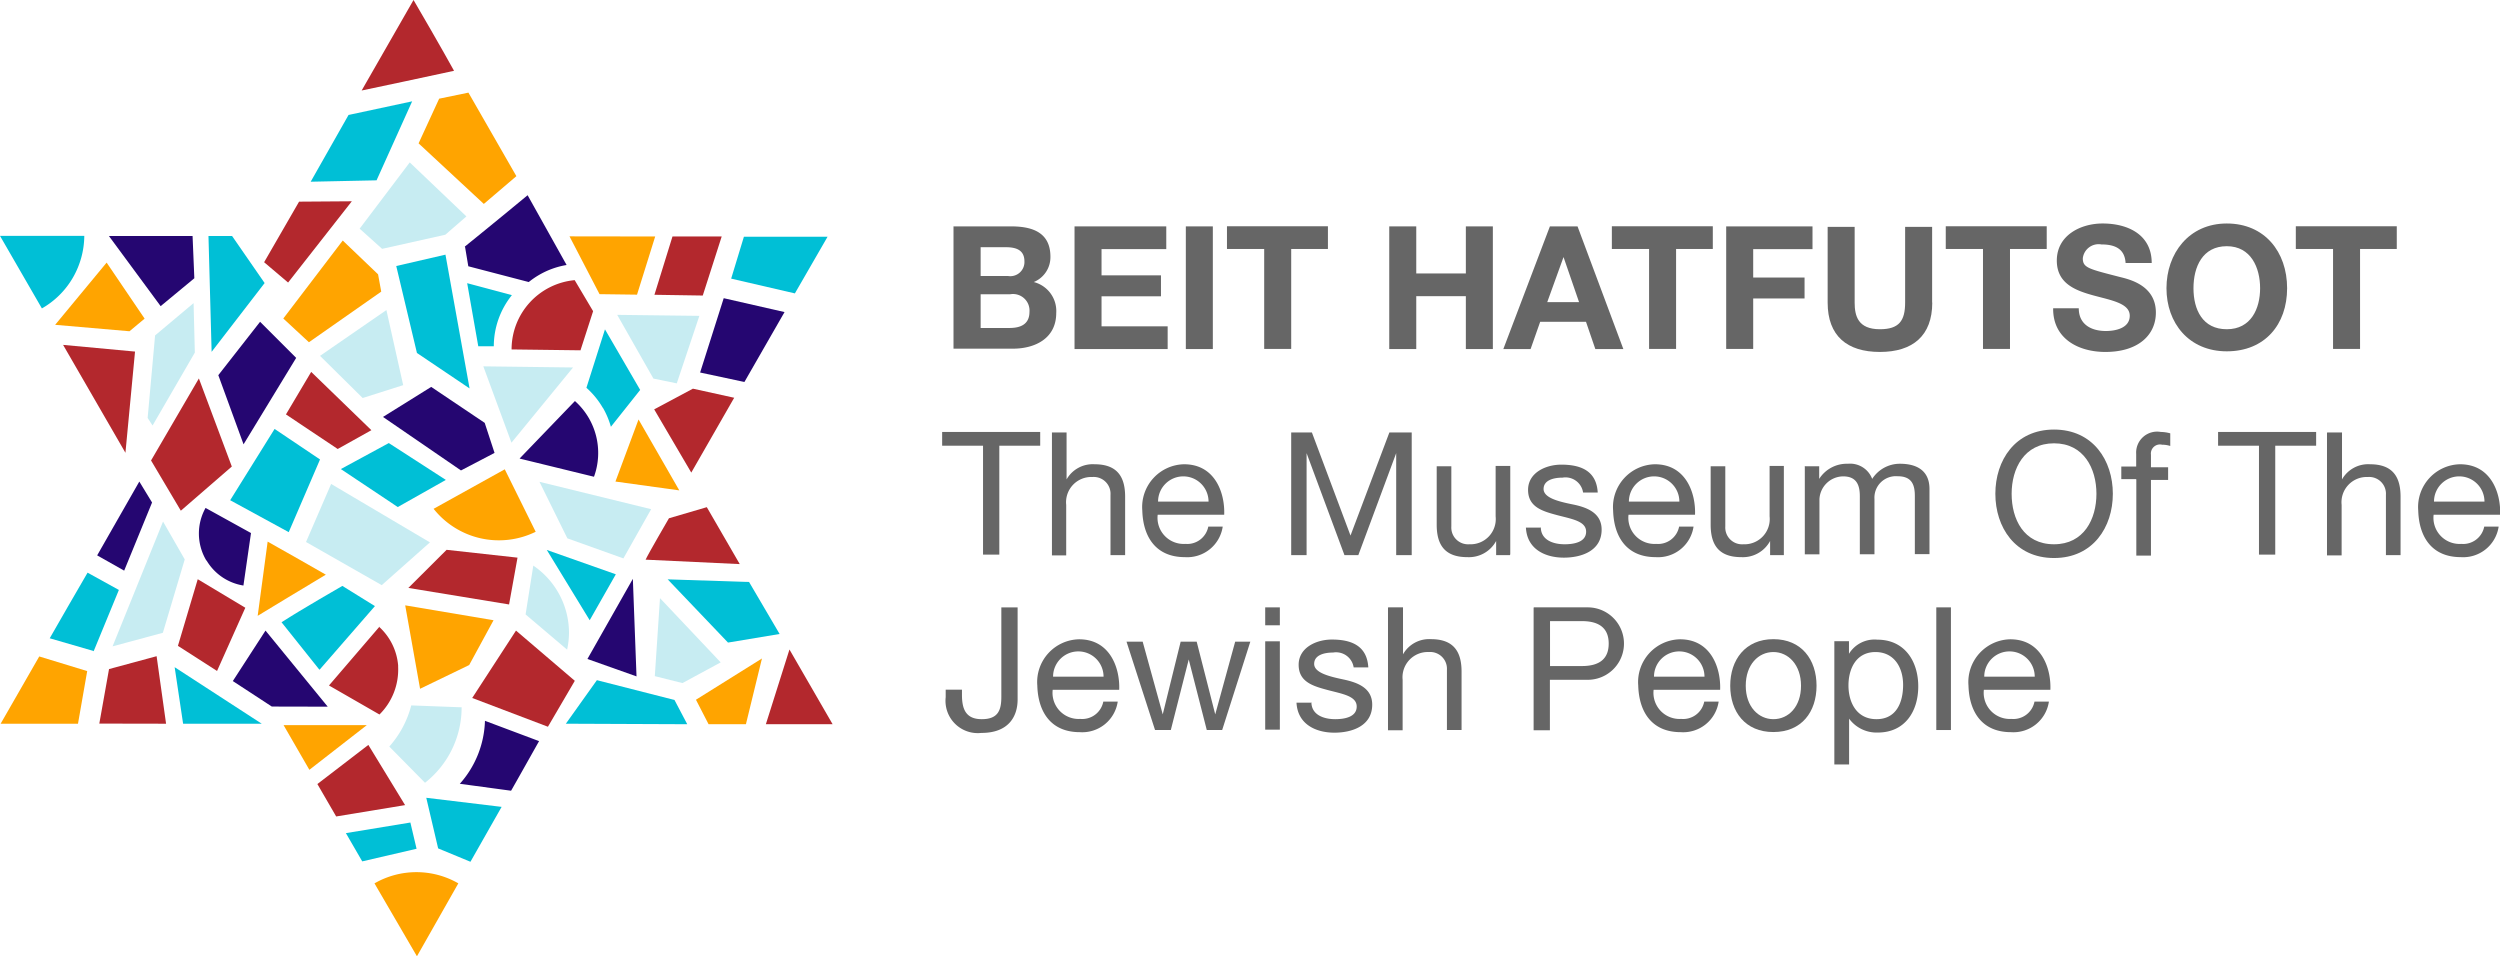 <svg id="Remarks" xmlns="http://www.w3.org/2000/svg" viewBox="0 0 198.11 75.78"><defs><style>.cls-1{fill:#ffa400;}.cls-2{fill:#00bfd6;}.cls-3{fill:#b3282d;}.cls-4{fill:#250671;}.cls-5{fill:#c7ecf2;}.cls-6{fill:#666;}</style></defs><title>Icon_Logo-BH-Eng</title><path class="cls-1" d="M3823.32,750.69l3.36,5.77,3.28-5.78a6.66,6.66,0,0,0-6.64,0h0Z" transform="translate(-3793.64 -680.68)"/><path class="cls-2" d="M3800.32,699.37h-6.68l3.32,5.75a6.63,6.63,0,0,0,2.44-2.41,6.73,6.73,0,0,0,.92-3.35h0Z" transform="translate(-3793.64 -680.68)"/><polygon class="cls-3" points="12.41 52 8.64 53.02 7.87 57.34 13.16 57.35 12.41 52 12.41 52"/><polygon class="cls-3" points="5 27.33 10.7 27.86 9.94 35.88 5 27.33 5 27.33"/><polygon class="cls-1" points="3.11 52.02 0.05 57.35 6.18 57.35 6.91 53.18 3.11 52.02 3.11 52.02"/><path class="cls-3" d="M3822.31,687.85s6.54-1.38,7.31-1.56c0,0-1.1-2-3.21-5.61l-4.11,7.17h0Z" transform="translate(-3793.64 -680.68)"/><polygon class="cls-4" points="12.05 39.82 11.04 38.16 7.7 44.01 9.84 45.22 12.05 39.82 12.05 39.82"/><polygon class="cls-4" points="55.48 29.52 57.35 23.63 62.17 24.73 58.99 30.27 55.48 29.52 55.48 29.52"/><polygon class="cls-3" points="26.64 64.7 32.1 63.8 29.19 59.03 25.15 62.13 26.64 64.7 26.64 64.7"/><path class="cls-1" d="M3818.16,741.68l4.55-3.54h-6.6l2.05,3.55h0Z" transform="translate(-3793.64 -680.68)"/><polygon class="cls-3" points="51.84 32.44 54.78 37.45 58.18 31.52 54.91 30.8 51.84 32.44 51.84 32.44"/><polygon class="cls-2" points="33.78 63.22 34.72 67.23 37.28 68.29 39.75 63.94 33.78 63.22 33.78 63.22"/><polygon class="cls-3" points="62.56 51.47 65.98 57.39 60.69 57.39 62.56 51.47 62.56 51.47"/><polygon class="cls-2" points="32.66 8.03 27.62 9.11 24.62 14.4 29.84 14.29 32.66 8.03 32.66 8.03"/><path class="cls-2" d="M3851.33,731.6l4.09-.68-2.42-4.12-6.45-.21,4.77,5h0Z" transform="translate(-3793.64 -680.68)"/><polygon class="cls-1" points="38.34 16.16 40.92 13.96 37.12 7.34 34.8 7.82 33.17 11.36 38.34 16.16 38.34 16.16"/><polygon class="cls-3" points="51.86 23.36 55.69 23.42 57.19 18.74 53.29 18.74 51.86 23.36 51.86 23.36"/><polygon class="cls-5" points="51.89 53.58 52.3 47.4 57.11 52.49 54.08 54.13 51.89 53.58 51.89 53.58"/><polygon class="cls-2" points="25.36 36.41 21.76 33.99 18.24 39.64 22.88 42.17 25.36 36.41 25.36 36.41"/><path class="cls-2" d="M3819,733.71l4.35-5-2.58-1.6s-3.24,1.86-4.82,2.88l3,3.76h0Z" transform="translate(-3793.64 -680.68)"/><path class="cls-1" d="M3814.06,729.48s4.76-2.89,5.4-3.26c0,0-4-2.29-4.61-2.62l-0.79,5.88h0Z" transform="translate(-3793.64 -680.68)"/><polygon class="cls-3" points="15.76 29.99 18.37 36.97 14.33 40.47 11.97 36.49 15.76 29.99 15.76 29.99"/><polygon class="cls-5" points="25.36 28.2 28.74 31.54 31.95 30.52 30.62 24.57 25.36 28.2 25.36 28.2"/><polygon class="cls-2" points="37.21 30.78 35.3 20.18 31.4 21.08 33.04 27.97 37.21 30.78 37.21 30.78"/><polygon class="cls-5" points="45.41 29.12 38.3 29.03 40.53 35.08 45.41 29.12 45.41 29.12"/><polygon class="cls-4" points="50.44 53.6 46.55 52.22 50.15 45.87 50.44 53.6 50.44 53.6"/><polygon class="cls-1" points="50.6 33.24 53.83 38.86 48.77 38.16 50.6 33.24 50.6 33.24"/><polygon class="cls-5" points="51.6 40.35 42.75 38.18 44.96 42.66 49.4 44.25 51.6 40.35 51.6 40.35"/><polygon class="cls-4" points="19.3 35.21 23.47 28.36 20.61 25.5 17.3 29.73 19.3 35.21 19.3 35.21"/><polygon class="cls-2" points="16.52 18.7 18.39 18.7 20.97 22.43 16.77 27.88 16.52 18.7 16.52 18.7"/><polygon class="cls-2" points="20.74 57.35 14.51 57.35 13.84 52.87 20.74 57.35 20.74 57.35"/><polygon class="cls-3" points="20.93 20.78 22.83 22.39 27.88 15.95 23.7 15.98 20.93 20.78 20.93 20.78"/><polygon class="cls-3" points="15.67 45.9 14.1 51.18 17.2 53.17 19.44 48.16 15.67 45.9 15.67 45.9"/><path class="cls-5" d="M3806.55,730.81s1.72-5.77,1.73-5.8l-1.72-3-4,9.89,4-1.08h0Z" transform="translate(-3793.64 -680.68)"/><path class="cls-2" d="M3822.34,748.94l4.31-1c-0.24-1-.49-2.08-0.49-2.08l-5.11.84,1.29,2.23h0Z" transform="translate(-3793.64 -680.68)"/><path class="cls-5" d="M3830.23,736.73l-4-.15a7.88,7.88,0,0,1-1.74,3.26l2.83,2.87a7.58,7.58,0,0,0,2.9-6h0Z" transform="translate(-3793.64 -680.68)"/><path class="cls-1" d="M3849.81,738.07h2.94l1.27-5.21-5.23,3.27,1,1.94h0Z" transform="translate(-3793.64 -680.68)"/><path class="cls-3" d="M3852.26,725.38l-2.61-4.51-3,.88s-1.62,2.78-1.85,3.28l7.43,0.35h0Z" transform="translate(-3793.64 -680.68)"/><polygon class="cls-2" points="54.46 57.39 53.45 55.47 47.3 53.9 44.84 57.35 54.46 57.39 54.46 57.39"/><polygon class="cls-3" points="45.55 53.95 40.89 49.97 37.42 55.31 43.42 57.59 45.55 53.95 45.55 53.95"/><path class="cls-1" d="M3826.91,735.27l3.91-1.89,1.93-3.55-7-1.18,1.18,6.62h0Z" transform="translate(-3793.64 -680.68)"/><path class="cls-3" d="M3823.71,730.34l-4,4.66,4,2.3a5,5,0,0,0,1.48-3.77s0-.08,0-0.12a4.67,4.67,0,0,0-1.52-3.07h0Z" transform="translate(-3793.64 -680.68)"/><path class="cls-2" d="M3801.06,732.29l2-4.86-2.48-1.37s-3,5.17-3,5.2l3.45,1h0Z" transform="translate(-3793.64 -680.68)"/><path class="cls-4" d="M3830.07,742.79l4.07,0.55c0.09-.14,2.17-3.85,2.22-3.93l-4.29-1.61a7.83,7.83,0,0,1-2,5h0Z" transform="translate(-3793.64 -680.68)"/><polygon class="cls-4" points="21.04 49.97 25.97 56 21.54 55.99 18.45 53.97 21.04 49.97 21.04 49.97"/><path class="cls-4" d="M3810,725.08a4.15,4.15,0,0,0,2.93,2l0.6-4.16-2.66-1.47-0.94-.52a4.16,4.16,0,0,0,.07,4.18h0Z" transform="translate(-3793.64 -680.68)"/><polygon class="cls-5" points="51.78 30 53.63 30.38 55.42 25.03 48.91 24.95 51.78 30 51.78 30"/><polygon class="cls-4" points="36.53 37.28 39.19 35.89 38.41 33.51 34.17 30.66 30.35 33.04 36.53 37.28 36.53 37.28"/><polygon class="cls-2" points="27.01 37.17 31.52 40.18 35.33 38.03 30.81 35.11 27.01 37.17 27.01 37.17"/><path class="cls-1" d="M3828,721a6.61,6.61,0,0,0,8.09,1.82l-2.45-4.95L3828,721h0Z" transform="translate(-3793.64 -680.68)"/><polygon class="cls-5" points="35.29 18.6 30.28 19.72 28.5 18.12 32.47 12.87 36.96 17.15 35.29 18.6 35.29 18.6"/><path class="cls-4" d="M3834.83,717l4.37-4.54a5.51,5.51,0,0,1,1.51,6l-5.89-1.44h0Z" transform="translate(-3793.64 -680.68)"/><path class="cls-2" d="M3841.42,713a6.55,6.55,0,0,1,.63,1.5l2.32-2.92-2.79-4.8-1.47,4.63a6.45,6.45,0,0,1,1.3,1.59h0Z" transform="translate(-3793.64 -680.68)"/><path class="cls-2" d="M3834.21,704.07l-3.55-.95,0.88,5h1.23a6.49,6.49,0,0,1,1.44-4.06h0Z" transform="translate(-3793.64 -680.68)"/><polygon class="cls-2" points="65.58 18.76 62.99 23.25 57.94 22.08 58.95 18.76 65.58 18.76 65.58 18.76"/><polygon class="cls-3" points="29.43 34.09 26.76 35.58 22.66 32.84 24.66 29.47 29.43 34.09 29.43 34.09"/><polygon class="cls-1" points="27.16 19.06 22.45 25.24 24.48 27.12 30.21 23.11 29.96 21.74 27.16 19.06 27.16 19.06"/><polygon class="cls-2" points="48.8 45.51 46.73 49.15 43.33 43.58 48.8 45.51 48.8 45.51"/><path class="cls-5" d="M3838.58,732.16a6.62,6.62,0,0,0,.15-1.28,6.45,6.45,0,0,0-2.83-5.38l-0.61,3.87,3.29,2.79h0Z" transform="translate(-3793.64 -680.68)"/><polyline class="cls-5" points="26.24 38.35 24.25 42.95 30.25 46.37 34.07 42.98"/><polygon class="cls-4" points="15.4 22.05 15.26 18.7 8.63 18.7 12.73 24.26 15.4 22.05 15.4 22.05"/><polygon class="cls-1" points="4.37 25.74 10.26 26.25 11.46 25.25 8.45 20.81 4.37 25.74 4.37 25.74"/><polygon class="cls-5" points="12.09 33.72 15.44 27.94 15.34 24.02 12.29 26.58 11.7 33.12 12.09 33.72 12.09 33.72"/><polygon class="cls-3" points="40.34 47.9 41.01 44.19 35.39 43.57 32.36 46.59 40.34 47.9 40.34 47.9"/><polygon class="cls-1" points="45.13 18.73 47.51 23.31 50.48 23.35 51.92 18.74 45.13 18.73 45.13 18.73"/><path class="cls-3" d="M3834.15,708.37l5.49,0.07,1-3.1-1.46-2.46a5.51,5.51,0,0,0-5,5.49h0Z" transform="translate(-3793.64 -680.68)"/><path class="cls-4" d="M3830.49,700.23l0.26,1.55,4.79,1.25a6.57,6.57,0,0,1,.83-0.57,6.43,6.43,0,0,1,2.17-.78l-3.09-5.53s-2.41,2-5,4.09h0Z" transform="translate(-3793.64 -680.68)"/><path class="cls-6" d="M3869.21,698.62h4.57c1.85,0,3.1.6,3.1,2.41a2.13,2.13,0,0,1-1.32,2,2.37,2.37,0,0,1,1.78,2.46c0,2-1.67,2.82-3.43,2.82h-4.71v-9.72Zm2.14,3.93h2.16a1.12,1.12,0,0,0,1.31-1.16c0-.93-0.71-1.12-1.47-1.12h-2v2.27Zm0,4.12h2.29c0.84,0,1.58-.27,1.58-1.28a1.31,1.31,0,0,0-1.54-1.39h-2.33v2.67Z" transform="translate(-3793.64 -680.68)"/><path class="cls-6" d="M3878.79,698.62h7.27v1.8h-5.13v2.08h4.71v1.66h-4.71v2.38h5.24v1.8h-7.38v-9.72Z" transform="translate(-3793.64 -680.68)"/><path class="cls-6" d="M3887.61,698.62h2.14v9.72h-2.14v-9.72Z" transform="translate(-3793.64 -680.68)"/><path class="cls-6" d="M3893.78,700.41h-2.91v-1.8h8v1.8h-2.91v7.92h-2.14v-7.92Z" transform="translate(-3793.64 -680.68)"/><path class="cls-6" d="M3903.73,698.62h2.14v3.73h3.93v-3.73h2.14v9.72h-2.14v-4.19h-3.93v4.19h-2.14v-9.72Z" transform="translate(-3793.64 -680.68)"/><path class="cls-6" d="M3916.46,698.62h2.19l3.63,9.72h-2.22l-0.74-2.16h-3.63l-0.76,2.16h-2.16Zm-0.21,6h2.52l-1.23-3.57h0Z" transform="translate(-3793.64 -680.68)"/><path class="cls-6" d="M3924.28,700.41h-2.91v-1.8h8v1.8h-2.91v7.92h-2.14v-7.92Z" transform="translate(-3793.64 -680.68)"/><path class="cls-6" d="M3930.44,698.62h6.83v1.8h-4.7v2.25h4.07v1.66h-4.07v4h-2.14v-9.72Z" transform="translate(-3793.64 -680.68)"/><path class="cls-6" d="M3946.76,704.66c0,2.63-1.55,3.91-4.15,3.91s-4.14-1.27-4.14-3.91v-6h2.14v6c0,1.06.27,2.11,2,2.11,1.52,0,2-.67,2-2.11v-6h2.14v6Z" transform="translate(-3793.64 -680.68)"/><path class="cls-6" d="M3950.74,700.41h-2.91v-1.8h8v1.8h-2.91v7.92h-2.14v-7.92Z" transform="translate(-3793.64 -680.68)"/><path class="cls-6" d="M3958.37,705.11c0,1.29,1,1.8,2.15,1.8,0.75,0,1.89-.22,1.89-1.21s-1.46-1.22-2.88-1.61-2.9-.94-2.9-2.76c0-2,1.88-2.94,3.63-2.94,2,0,3.89.88,3.89,3.13h-2.07c-0.07-1.17-.9-1.47-1.92-1.47a1.26,1.26,0,0,0-1.47,1.1c0,0.75.46,0.84,2.9,1.47,0.71,0.18,2.89.63,2.89,2.83,0,1.78-1.4,3.12-4,3.12-2.15,0-4.17-1.06-4.14-3.46h2.07Z" transform="translate(-3793.64 -680.68)"/><path class="cls-6" d="M3970.1,698.39c3,0,4.78,2.25,4.78,5.13s-1.77,5-4.78,5-4.78-2.25-4.78-5S3967.09,698.39,3970.1,698.39Zm0,8.38c1.92,0,2.64-1.63,2.64-3.25s-0.72-3.33-2.64-3.33-2.64,1.63-2.64,3.33S3968.18,706.77,3970.1,706.77Z" transform="translate(-3793.64 -680.68)"/><path class="cls-6" d="M3978.48,700.41h-2.91v-1.8h8v1.8h-2.91v7.92h-2.14v-7.92Z" transform="translate(-3793.64 -680.68)"/><path class="cls-6" d="M3871.54,716h-3.24v-1.09h7.77V716h-3.24v8.63h-1.29V716Z" transform="translate(-3793.64 -680.68)"/><path class="cls-6" d="M3877,714.95h1.16v3.72h0a2.38,2.38,0,0,1,2.22-1.2c1.85,0,2.42,1.06,2.42,2.57v4.63h-1.16V719.9a1.33,1.33,0,0,0-1.43-1.42,2,2,0,0,0-2.08,2.21v4H3877v-9.72Z" transform="translate(-3793.64 -680.68)"/><path class="cls-6" d="M3890.53,722.43a2.84,2.84,0,0,1-3,2.4c-2.25,0-3.31-1.55-3.37-3.7a3.39,3.39,0,0,1,3.31-3.66c2.49,0,3.25,2.33,3.18,4h-5.27a2.07,2.07,0,0,0,2.19,2.31,1.7,1.7,0,0,0,1.82-1.37h1.14Zm-1.12-2a2,2,0,0,0-2-2,2,2,0,0,0-2,2h4Z" transform="translate(-3793.64 -680.68)"/><path class="cls-6" d="M3895.83,714.95h1.77l3.06,8.17,3.08-8.17h1.77v9.72h-1.23v-8.08h0l-3,8.08h-1.1l-3-8.08h0v8.08h-1.22v-9.72Z" transform="translate(-3793.64 -680.68)"/><path class="cls-6" d="M3913.29,724.67h-1.09v-1.12h0a2.45,2.45,0,0,1-2.29,1.28c-1.85,0-2.42-1.06-2.42-2.57v-4.63h1.16v4.76a1.33,1.33,0,0,0,1.43,1.42,2,2,0,0,0,2.08-2.21v-4h1.16v7Z" transform="translate(-3793.64 -680.68)"/><path class="cls-6" d="M3915.74,722.45c0,1,.94,1.36,1.89,1.36,0.72,0,1.7-.16,1.7-1s-1.14-1-2.3-1.31-2.3-.64-2.3-2,1.4-2,2.63-2c1.55,0,2.79.49,2.89,2.21h-1.16a1.41,1.41,0,0,0-1.63-1.18c-0.69,0-1.5.19-1.5,0.9s1.22,1,2.3,1.22,2.3,0.64,2.3,2c0,1.67-1.57,2.22-3,2.22s-2.91-.64-3-2.38h1.16Z" transform="translate(-3793.64 -680.68)"/><path class="cls-6" d="M3927.84,722.43a2.84,2.84,0,0,1-3,2.4c-2.25,0-3.31-1.55-3.37-3.7a3.39,3.39,0,0,1,3.31-3.66c2.49,0,3.25,2.33,3.18,4h-5.27a2.07,2.07,0,0,0,2.19,2.31,1.7,1.7,0,0,0,1.82-1.37h1.14Zm-1.12-2a2,2,0,0,0-2-2,2,2,0,0,0-2,2h4Z" transform="translate(-3793.64 -680.68)"/><path class="cls-6" d="M3935,724.67h-1.09v-1.12h0a2.45,2.45,0,0,1-2.29,1.28c-1.85,0-2.42-1.06-2.42-2.57v-4.63h1.16v4.76a1.33,1.33,0,0,0,1.43,1.42,2,2,0,0,0,2.08-2.21v-4H3935v7Z" transform="translate(-3793.64 -680.68)"/><path class="cls-6" d="M3936.71,717.63h1.09v1h0a2.59,2.59,0,0,1,2.27-1.2,1.87,1.87,0,0,1,1.93,1.2,2.6,2.6,0,0,1,2.2-1.2c1.4,0,2.34.59,2.34,2v5.16h-1.16v-4.61c0-.87-0.23-1.56-1.36-1.56a1.7,1.7,0,0,0-1.84,1.8v4.38h-1.16v-4.61c0-.91-0.29-1.56-1.32-1.56a1.9,1.9,0,0,0-1.88,1.8v4.38h-1.16v-7Z" transform="translate(-3793.64 -680.68)"/><path class="cls-6" d="M3956.41,714.72c3.09,0,4.66,2.45,4.66,5.09s-1.57,5.09-4.66,5.09-4.65-2.45-4.65-5.09S3953.32,714.72,3956.41,714.72Zm0,9.09c2.37,0,3.36-2,3.36-4s-1-4-3.36-4-3.36,2-3.36,4S3954,723.81,3956.41,723.81Z" transform="translate(-3793.64 -680.68)"/><path class="cls-6" d="M3962.92,718.65h-1.18v-1h1.18v-1a1.66,1.66,0,0,1,1.95-1.74,2.85,2.85,0,0,1,.75.11v1a2.18,2.18,0,0,0-.65-0.1,0.72,0.72,0,0,0-.88.79v1h1.36v1h-1.36v6h-1.16v-6Z" transform="translate(-3793.64 -680.68)"/><path class="cls-6" d="M3972.65,716h-3.24v-1.09h7.77V716h-3.24v8.63h-1.29V716Z" transform="translate(-3793.64 -680.68)"/><path class="cls-6" d="M3978.07,714.95h1.16v3.72h0a2.38,2.38,0,0,1,2.22-1.2c1.85,0,2.42,1.06,2.42,2.57v4.63h-1.16V719.9a1.33,1.33,0,0,0-1.43-1.42,2,2,0,0,0-2.08,2.21v4h-1.16v-9.72Z" transform="translate(-3793.64 -680.68)"/><path class="cls-6" d="M3991.64,722.43a2.84,2.84,0,0,1-3,2.4c-2.25,0-3.31-1.55-3.37-3.7a3.39,3.39,0,0,1,3.31-3.66c2.49,0,3.25,2.33,3.18,4h-5.27a2.07,2.07,0,0,0,2.19,2.31,1.7,1.7,0,0,0,1.82-1.37h1.14Zm-1.12-2a2,2,0,0,0-2-2,2,2,0,0,0-2,2h4Z" transform="translate(-3793.64 -680.68)"/><path class="cls-6" d="M3874.28,736.11c0,1.32-.69,2.65-2.87,2.65a2.56,2.56,0,0,1-2.83-2.83v-0.6h1.29v0.41c0,1.13.3,1.93,1.57,1.93s1.55-.68,1.55-1.76v-7.1h1.29v7.3Z" transform="translate(-3793.64 -680.68)"/><path class="cls-6" d="M3882.21,736.3a2.84,2.84,0,0,1-3,2.4c-2.25,0-3.31-1.55-3.37-3.7a3.39,3.39,0,0,1,3.31-3.66c2.49,0,3.25,2.33,3.18,4h-5.27a2.07,2.07,0,0,0,2.19,2.31,1.7,1.7,0,0,0,1.82-1.37h1.14Zm-1.12-2a2,2,0,0,0-2-2,2,2,0,0,0-2,2h4Z" transform="translate(-3793.64 -680.68)"/><path class="cls-6" d="M3890.49,738.53h-1.22l-1.43-5.59h0l-1.42,5.59h-1.25l-2.26-7h1.28l1.59,5.76h0l1.42-5.76h1.27l1.47,5.76h0l1.58-5.76h1.2Z" transform="translate(-3793.64 -680.68)"/><path class="cls-6" d="M3895.06,730.23h-1.16v-1.42h1.16v1.42Zm-1.16,1.27h1.16v7h-1.16v-7Z" transform="translate(-3793.64 -680.68)"/><path class="cls-6" d="M3897.56,736.31c0,1,.94,1.36,1.89,1.36,0.72,0,1.7-.16,1.7-1s-1.14-1-2.3-1.31-2.3-.64-2.3-2,1.4-2,2.63-2c1.55,0,2.79.49,2.89,2.21h-1.16a1.41,1.41,0,0,0-1.63-1.18c-0.69,0-1.5.19-1.5,0.9s1.22,1,2.3,1.23,2.3,0.64,2.3,2c0,1.67-1.57,2.22-3,2.22s-2.91-.64-3-2.38h1.16Z" transform="translate(-3793.64 -680.68)"/><path class="cls-6" d="M3903.66,728.81h1.16v3.72h0a2.38,2.38,0,0,1,2.22-1.2c1.85,0,2.42,1.06,2.42,2.57v4.63h-1.16v-4.76a1.33,1.33,0,0,0-1.43-1.42,2,2,0,0,0-2.08,2.2v4h-1.16v-9.72Z" transform="translate(-3793.64 -680.68)"/><path class="cls-6" d="M3915.2,728.81h4.26a2.87,2.87,0,1,1,0,5.74h-3v4h-1.29v-9.72Zm1.29,4.65H3919c1.46,0,2.12-.63,2.12-1.78s-0.67-1.78-2.12-1.78h-2.53v3.57Z" transform="translate(-3793.64 -680.68)"/><path class="cls-6" d="M3929.83,736.3a2.84,2.84,0,0,1-3,2.4c-2.25,0-3.31-1.55-3.37-3.7a3.39,3.39,0,0,1,3.31-3.66c2.49,0,3.25,2.33,3.18,4h-5.27a2.07,2.07,0,0,0,2.19,2.31,1.7,1.7,0,0,0,1.82-1.37h1.14Zm-1.12-2a2,2,0,0,0-2-2,2,2,0,0,0-2,2h4Z" transform="translate(-3793.64 -680.68)"/><path class="cls-6" d="M3934.17,731.33c2.23,0,3.42,1.62,3.42,3.69s-1.18,3.67-3.42,3.67-3.42-1.62-3.42-3.67S3931.94,731.33,3934.17,731.33Zm0,6.34c1.21,0,2.19-1,2.19-2.65s-1-2.67-2.19-2.67-2.19,1-2.19,2.67S3933,737.67,3934.17,737.67Z" transform="translate(-3793.64 -680.68)"/><path class="cls-6" d="M3939,731.49h1.16v1h0a2.37,2.37,0,0,1,2.25-1.12c2.16,0,3.24,1.71,3.24,3.7s-1.06,3.66-3.21,3.66a2.7,2.7,0,0,1-2.27-1.1h0v3.63H3939v-9.73Zm3.27,0.86c-1.55,0-2.15,1.33-2.15,2.65s0.63,2.67,2.22,2.67,2.11-1.35,2.11-2.72S3943.75,732.35,3942.25,732.35Z" transform="translate(-3793.64 -680.68)"/><path class="cls-6" d="M3947.08,728.81h1.16v9.72h-1.16v-9.72Z" transform="translate(-3793.64 -680.68)"/><path class="cls-6" d="M3956,736.3a2.84,2.84,0,0,1-3,2.4c-2.25,0-3.31-1.55-3.37-3.7a3.39,3.39,0,0,1,3.31-3.66c2.49,0,3.25,2.33,3.18,4h-5.27a2.07,2.07,0,0,0,2.19,2.31,1.7,1.7,0,0,0,1.82-1.37H3956Zm-1.12-2a2,2,0,0,0-2-2,2,2,0,0,0-2,2h4Z" transform="translate(-3793.64 -680.68)"/></svg>